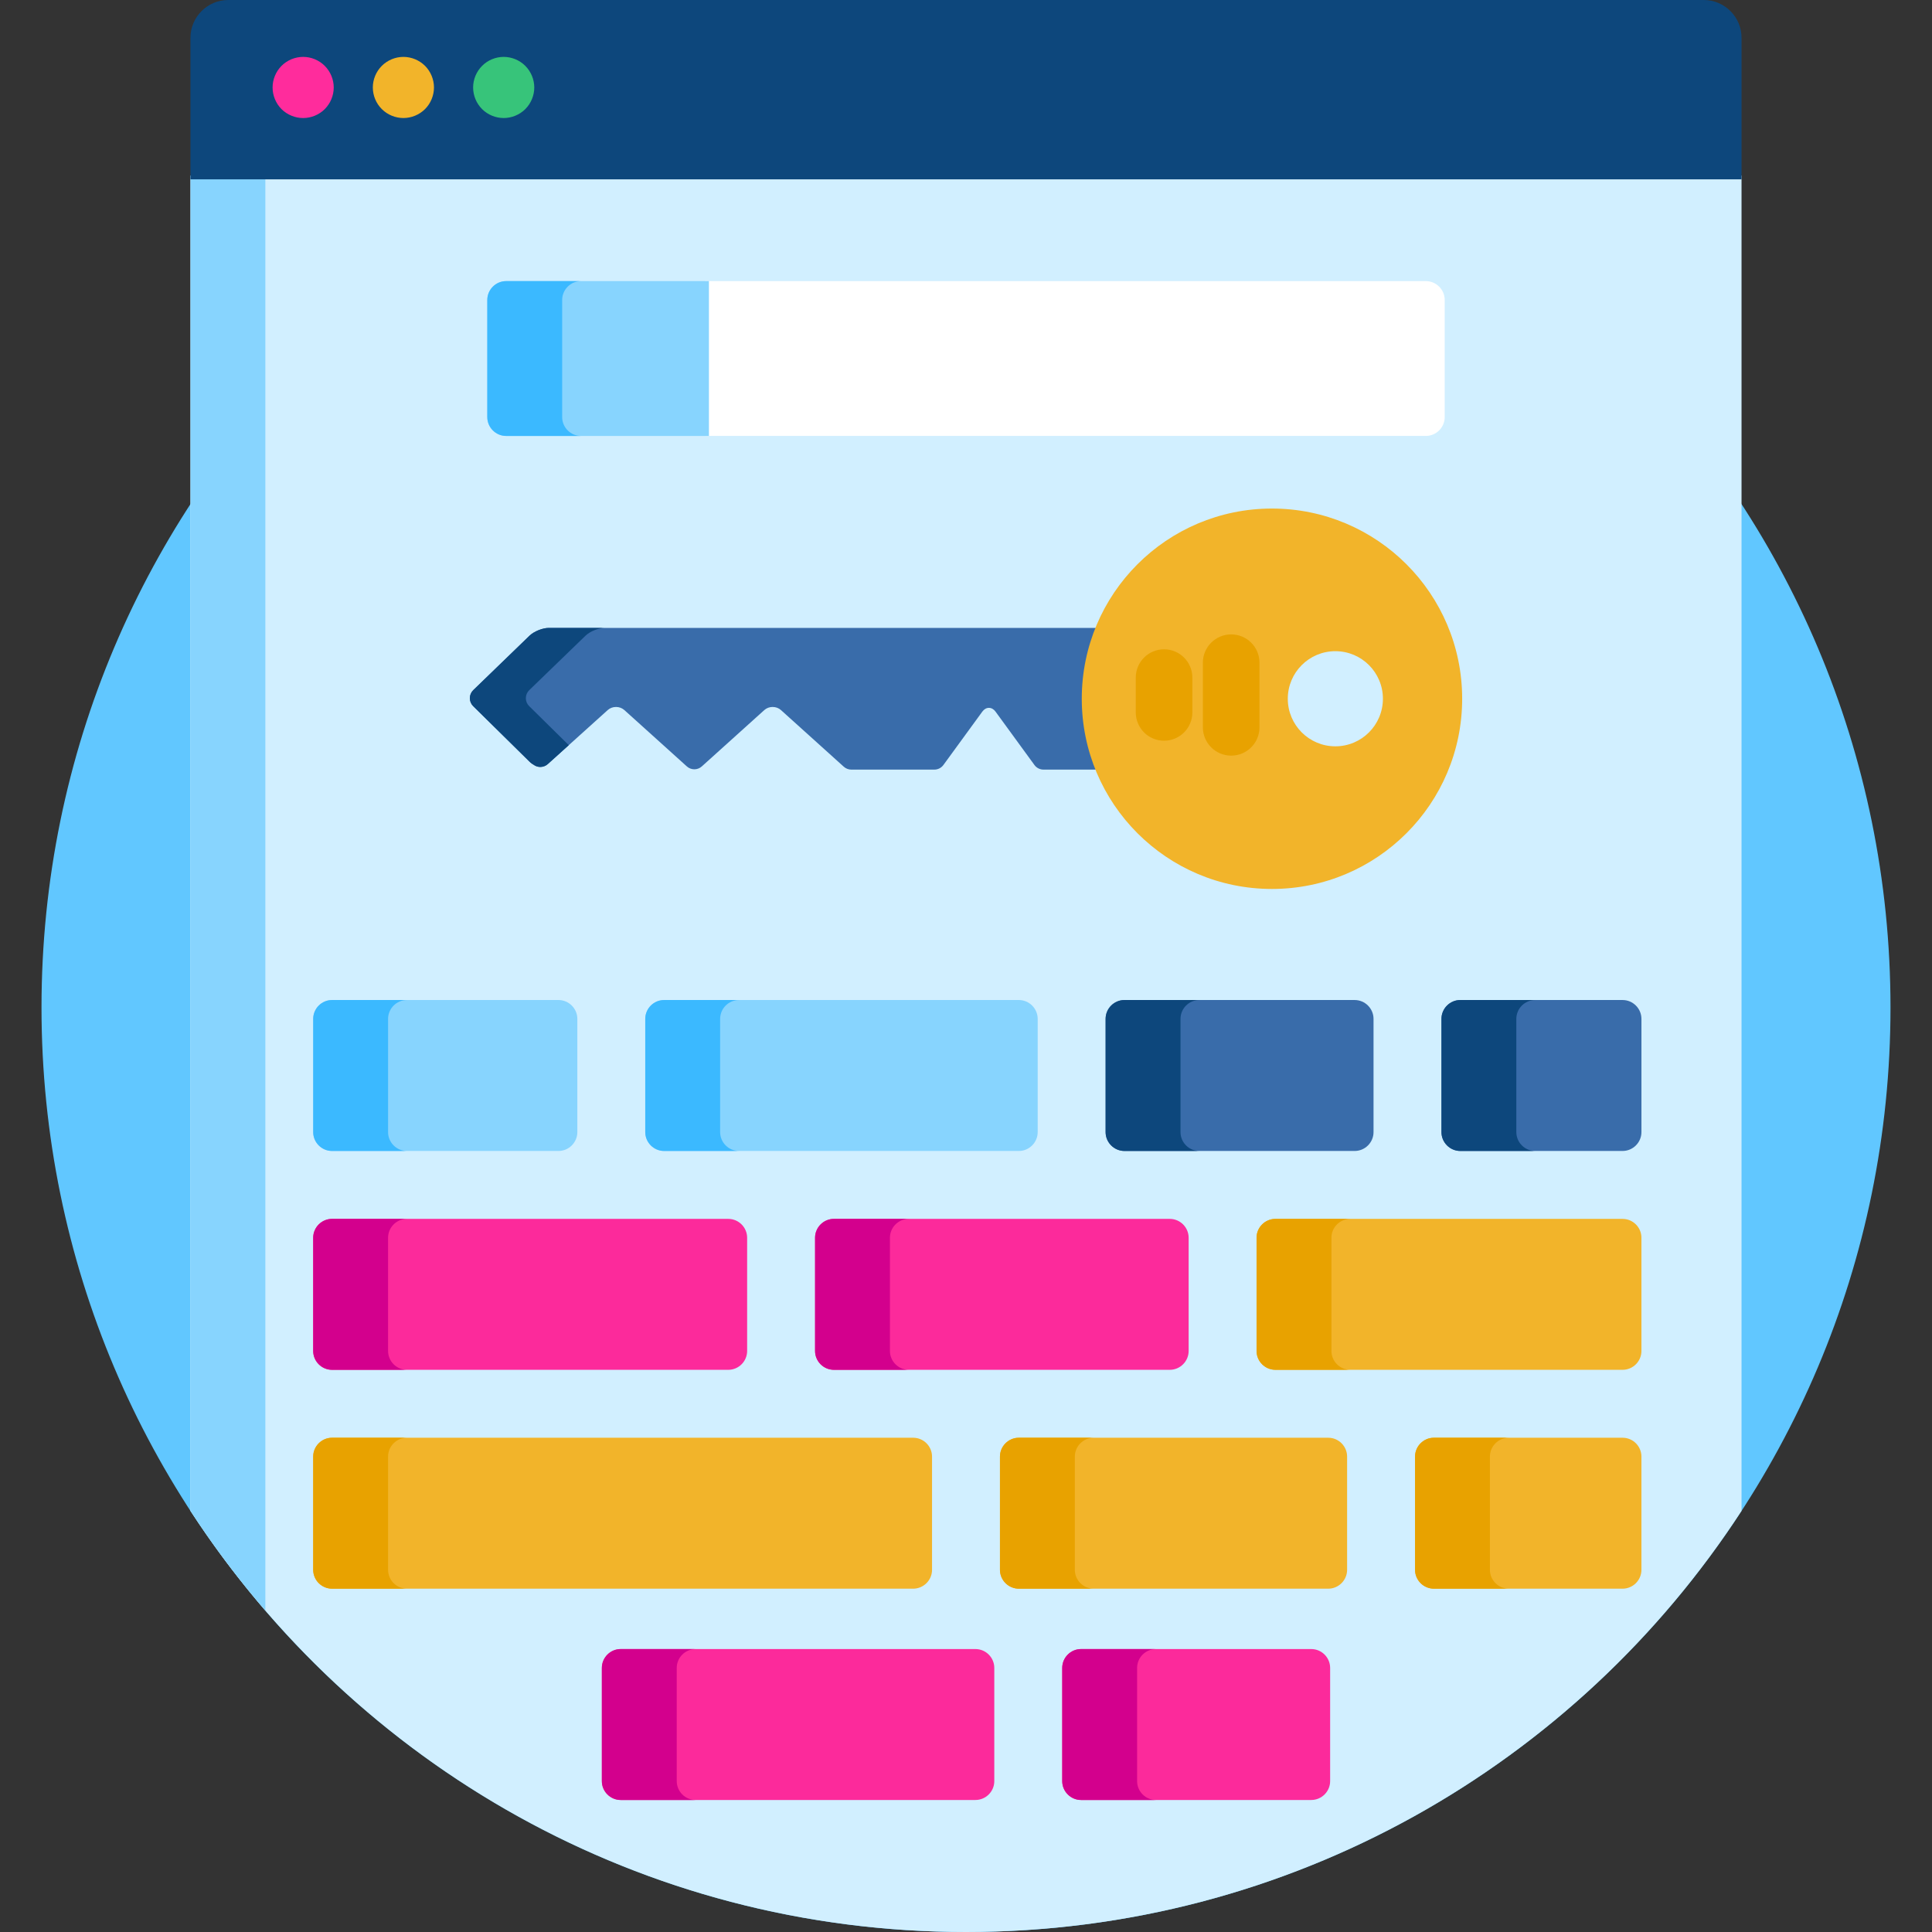 <svg width="130" height="130" viewBox="0 0 130 130" fill="none" xmlns="http://www.w3.org/2000/svg">
<rect x="0" y="0" width="130" height="130" fill="#333333" stroke="none"/>
<g clip-path="url(#clip0)">
<path d="M65 130C99.356 130 127.207 102.149 127.207 67.793C127.207 33.437 99.356 5.586 65 5.586C30.644 5.586 2.793 33.437 2.793 67.793C2.793 102.149 30.644 130 65 130Z" fill="#61C7FF"/>
<path d="M12.816 101.661C23.91 118.719 43.136 130 65 130C86.864 130 106.09 118.719 117.184 101.661V11.815H12.816V101.661Z" fill="#D1EFFF"/>
<path d="M12.816 11.815V101.661C14.346 104.013 16.03 106.254 17.855 108.371V11.815H12.816Z" fill="#87D4FE"/>
<path d="M114.645 0H15.355C13.959 0 12.816 1.143 12.816 2.539V12.068H117.184V2.539C117.184 1.143 116.041 0 114.645 0Z" fill="#0D477C"/>
<path d="M95.942 18.915H47.448V29.333H95.942C96.64 29.333 97.211 28.762 97.211 28.064V20.185C97.211 19.487 96.64 18.915 95.942 18.915Z" fill="white"/>
<path d="M34.058 18.915C33.36 18.915 32.789 19.487 32.789 20.185V28.064C32.789 28.762 33.36 29.334 34.058 29.334H47.702V18.915H34.058Z" fill="#87D4FE"/>
<path d="M37.827 28.064V20.185C37.827 19.487 38.398 18.915 39.096 18.915H34.058C33.36 18.915 32.789 19.487 32.789 20.185V28.064C32.789 28.762 33.36 29.334 34.058 29.334H39.096C38.398 29.334 37.827 28.762 37.827 28.064Z" fill="#3BB9FF"/>
<path d="M38.848 68.559C38.848 67.861 38.276 67.289 37.578 67.289H22.344C21.645 67.289 21.074 67.861 21.074 68.559V76.176C21.074 76.874 21.645 77.446 22.344 77.446H37.578C38.276 77.446 38.848 76.874 38.848 76.176V68.559Z" fill="#87D4FE"/>
<path d="M50.273 83.285C50.273 82.587 49.702 82.016 49.004 82.016H22.344C21.645 82.016 21.074 82.587 21.074 83.285V90.903C21.074 91.601 21.645 92.172 22.344 92.172H49.004C49.702 92.172 50.273 91.601 50.273 90.903V83.285Z" fill="#FC2A9B"/>
<path d="M62.715 98.012C62.715 97.314 62.144 96.742 61.445 96.742H22.344C21.645 96.742 21.074 97.314 21.074 98.012V105.629C21.074 106.327 21.645 106.899 22.344 106.899H61.445C62.144 106.899 62.715 106.327 62.715 105.629V98.012Z" fill="#F2B42A"/>
<path d="M90.644 98.012C90.644 97.314 90.073 96.742 89.375 96.742H68.555C67.856 96.742 67.285 97.314 67.285 98.012V105.629C67.285 106.327 67.856 106.899 68.555 106.899H89.375C90.073 106.899 90.644 106.327 90.644 105.629V98.012Z" fill="#F2B42A"/>
<path d="M96.484 96.742C95.786 96.742 95.215 97.314 95.215 98.012V105.629C95.215 106.327 95.786 106.899 96.484 106.899H109.18C109.878 106.899 110.449 106.327 110.449 105.629V98.012C110.449 97.314 109.878 96.742 109.18 96.742H96.484Z" fill="#F2B42A"/>
<path d="M79.981 83.285C79.981 82.587 79.409 82.016 78.711 82.016H56.113C55.415 82.016 54.844 82.587 54.844 83.285V90.903C54.844 91.601 55.415 92.172 56.113 92.172H78.711C79.409 92.172 79.981 91.601 79.981 90.903V83.285Z" fill="#FC2A9B"/>
<path d="M85.82 82.016C85.122 82.016 84.551 82.587 84.551 83.285V90.903C84.551 91.601 85.122 92.172 85.82 92.172H109.18C109.878 92.172 110.449 91.601 110.449 90.903V83.285C110.449 82.587 109.878 82.016 109.18 82.016H85.82Z" fill="#F2B42A"/>
<path d="M69.824 68.559C69.824 67.861 69.253 67.289 68.555 67.289H44.688C43.989 67.289 43.418 67.861 43.418 68.559V76.176C43.418 76.874 43.989 77.446 44.688 77.446H68.555C69.253 77.446 69.824 76.874 69.824 76.176V68.559Z" fill="#87D4FE"/>
<path d="M26.113 76.176V68.559C26.113 67.861 26.684 67.289 27.382 67.289H22.344C21.645 67.289 21.074 67.861 21.074 68.559V76.176C21.074 76.874 21.645 77.446 22.344 77.446H27.382C26.684 77.446 26.113 76.874 26.113 76.176Z" fill="#3BB9FF"/>
<path d="M48.456 76.176V68.559C48.456 67.861 49.028 67.289 49.726 67.289H44.688C43.989 67.289 43.418 67.861 43.418 68.559V76.176C43.418 76.874 43.989 77.446 44.688 77.446H49.726C49.028 77.446 48.456 76.874 48.456 76.176Z" fill="#3BB9FF"/>
<path d="M92.422 68.559C92.422 67.861 91.851 67.289 91.152 67.289H75.664C74.966 67.289 74.394 67.861 74.394 68.559V76.176C74.394 76.874 74.966 77.446 75.664 77.446H91.152C91.851 77.446 92.422 76.874 92.422 76.176V68.559Z" fill="#396CAA"/>
<path d="M98.262 67.289C97.564 67.289 96.992 67.861 96.992 68.559V76.176C96.992 76.874 97.564 77.446 98.262 77.446H109.18C109.878 77.446 110.449 76.874 110.449 76.176V68.559C110.449 67.861 109.878 67.289 109.18 67.289H98.262Z" fill="#396CAA"/>
<path d="M102.03 76.176V68.559C102.03 67.861 102.602 67.289 103.3 67.289H98.262C97.564 67.289 96.992 67.861 96.992 68.559V76.176C96.992 76.874 97.564 77.446 98.262 77.446H103.3C102.602 77.446 102.03 76.874 102.03 76.176Z" fill="#0D477C"/>
<path d="M79.433 76.176V68.559C79.433 67.861 80.004 67.289 80.702 67.289H75.664C74.966 67.289 74.394 67.861 74.394 68.559V76.176C74.394 76.874 74.966 77.446 75.664 77.446H80.702C80.004 77.446 79.433 76.874 79.433 76.176Z" fill="#0D477C"/>
<path d="M66.904 112.231C66.904 111.532 66.333 110.961 65.635 110.961H41.768C41.069 110.961 40.498 111.532 40.498 112.231V119.848C40.498 120.546 41.069 121.117 41.768 121.117H65.635C66.333 121.117 66.904 120.546 66.904 119.848V112.231Z" fill="#FC2A9B"/>
<path d="M89.502 112.231C89.502 111.532 88.931 110.961 88.232 110.961H72.744C72.046 110.961 71.475 111.532 71.475 112.231V119.848C71.475 120.546 72.046 121.117 72.744 121.117H88.232C88.931 121.117 89.502 120.546 89.502 119.848V112.231Z" fill="#FC2A9B"/>
<path d="M26.113 90.903V83.285C26.113 82.587 26.684 82.016 27.382 82.016H22.344C21.645 82.016 21.074 82.587 21.074 83.285V90.903C21.074 91.601 21.645 92.172 22.344 92.172H27.382C26.684 92.172 26.113 91.601 26.113 90.903Z" fill="#D3008D"/>
<path d="M26.113 105.629V98.012C26.113 97.314 26.684 96.742 27.382 96.742H22.344C21.645 96.742 21.074 97.314 21.074 98.012V105.629C21.074 106.327 21.645 106.899 22.344 106.899H27.382C26.684 106.899 26.113 106.327 26.113 105.629Z" fill="#E8A200"/>
<path d="M72.323 105.629V98.012C72.323 97.314 72.895 96.742 73.593 96.742H68.555C67.856 96.742 67.285 97.314 67.285 98.012V105.629C67.285 106.327 67.856 106.899 68.555 106.899H73.593C72.895 106.899 72.323 106.327 72.323 105.629Z" fill="#E8A200"/>
<path d="M100.253 105.629V98.012C100.253 97.314 100.824 96.742 101.523 96.742H96.484C95.786 96.742 95.215 97.314 95.215 98.012V105.629C95.215 106.327 95.786 106.899 96.484 106.899H101.523C100.824 106.899 100.253 106.327 100.253 105.629Z" fill="#E8A200"/>
<path d="M59.882 90.903V83.285C59.882 82.587 60.453 82.016 61.151 82.016H56.113C55.415 82.016 54.844 82.587 54.844 83.285V90.903C54.844 91.601 55.415 92.172 56.113 92.172H61.151C60.453 92.172 59.882 91.601 59.882 90.903Z" fill="#D3008D"/>
<path d="M89.589 90.903V83.285C89.589 82.587 90.16 82.016 90.859 82.016H85.82C85.122 82.016 84.551 82.587 84.551 83.285V90.903C84.551 91.601 85.122 92.172 85.82 92.172H90.859C90.16 92.172 89.589 91.601 89.589 90.903Z" fill="#E8A200"/>
<path d="M45.536 119.848V112.231C45.536 111.532 46.108 110.961 46.806 110.961H41.768C41.069 110.961 40.498 111.532 40.498 112.231V119.848C40.498 120.546 41.069 121.117 41.768 121.117H46.806C46.108 121.117 45.536 120.546 45.536 119.848Z" fill="#D3008D"/>
<path d="M76.513 119.848V112.231C76.513 111.532 77.084 110.961 77.782 110.961H72.744C72.046 110.961 71.475 111.532 71.475 112.231V119.848C71.475 120.546 72.046 121.117 72.744 121.117H77.782C77.084 121.117 76.513 120.546 76.513 119.848Z" fill="#D3008D"/>
<path d="M73.231 47.017C73.231 45.327 73.571 43.717 74.186 42.25H36.925C36.51 42.25 35.93 42.485 35.631 42.773L31.843 46.438C31.698 46.579 31.615 46.773 31.614 46.976C31.613 47.179 31.694 47.373 31.839 47.516L35.636 51.257C35.73 51.349 35.852 51.436 35.997 51.516C36.11 51.577 36.233 51.607 36.356 51.607C36.539 51.607 36.719 51.541 36.861 51.413L40.893 47.778C41.041 47.644 41.239 47.57 41.451 47.57C41.663 47.57 41.861 47.644 42.011 47.778L46.216 51.57C46.359 51.7 46.54 51.764 46.72 51.764C46.901 51.764 47.081 51.7 47.224 51.57L51.43 47.778C51.579 47.644 51.778 47.57 51.989 47.57C52.202 47.57 52.399 47.644 52.548 47.778L56.778 51.592C56.916 51.716 57.095 51.785 57.281 51.785H62.871C63.111 51.785 63.337 51.67 63.479 51.476L66.099 47.882C66.217 47.72 66.374 47.63 66.542 47.63C66.71 47.63 66.868 47.72 66.985 47.881L69.605 51.475C69.747 51.67 69.973 51.785 70.214 51.785H74.185C73.571 50.318 73.231 48.708 73.231 47.017Z" fill="#396CAA"/>
<path d="M35.608 47.515C35.463 47.373 35.382 47.179 35.383 46.976C35.384 46.773 35.466 46.579 35.612 46.438L39.399 42.773C39.698 42.484 40.279 42.25 40.693 42.25H36.925C36.51 42.25 35.93 42.484 35.631 42.773L31.843 46.438C31.698 46.579 31.615 46.773 31.614 46.976C31.613 47.179 31.694 47.373 31.839 47.515L35.636 51.257C35.73 51.349 35.852 51.436 35.997 51.516C36.11 51.577 36.233 51.607 36.356 51.607C36.539 51.607 36.719 51.541 36.861 51.413L38.272 50.141L35.608 47.515Z" fill="#0D477C"/>
<path d="M85.587 34.219C78.519 34.219 72.79 39.949 72.79 47.017C72.79 54.086 78.519 59.816 85.587 59.816C92.656 59.816 98.386 54.086 98.386 47.017C98.386 39.949 92.656 34.219 85.587 34.219ZM89.853 50.218C88.085 50.218 86.653 48.785 86.653 47.017C86.653 45.25 88.086 43.817 89.853 43.817C91.621 43.817 93.053 45.25 93.053 47.017C93.053 48.785 91.621 50.218 89.853 50.218Z" fill="#F2B42A"/>
<path d="M82.844 50.845C81.792 50.845 80.939 49.992 80.939 48.941V44.591C80.939 43.54 81.792 42.687 82.844 42.687C83.896 42.687 84.748 43.54 84.748 44.591V48.941C84.748 49.992 83.896 50.845 82.844 50.845Z" fill="#E8A200"/>
<path d="M78.327 49.841C77.275 49.841 76.423 48.988 76.423 47.937V45.595C76.423 44.543 77.275 43.69 78.327 43.69C79.379 43.69 80.231 44.543 80.231 45.595V47.937C80.231 48.989 79.379 49.841 78.327 49.841Z" fill="#E8A200"/>
<path d="M20.399 7.942C19.856 7.942 19.326 7.723 18.942 7.342C18.561 6.958 18.342 6.428 18.342 5.886C18.342 5.345 18.561 4.816 18.942 4.432C19.326 4.048 19.856 3.828 20.399 3.828C20.939 3.828 21.471 4.048 21.852 4.432C22.236 4.816 22.456 5.345 22.456 5.886C22.456 6.428 22.236 6.958 21.852 7.342C21.471 7.723 20.939 7.942 20.399 7.942Z" fill="#FF2C9C"/>
<path d="M27.144 7.942C26.604 7.942 26.072 7.723 25.69 7.339C25.306 6.958 25.087 6.428 25.087 5.885C25.087 5.345 25.306 4.816 25.69 4.432C26.074 4.048 26.604 3.828 27.144 3.828C27.687 3.828 28.216 4.048 28.601 4.432C28.982 4.816 29.201 5.345 29.201 5.885C29.201 6.426 28.982 6.958 28.601 7.339C28.216 7.723 27.687 7.942 27.144 7.942Z" fill="#F2B42A"/>
<path d="M33.893 7.942C33.349 7.942 32.82 7.723 32.439 7.342C32.055 6.958 31.835 6.428 31.835 5.886C31.835 5.345 32.055 4.816 32.439 4.432C32.82 4.048 33.349 3.828 33.893 3.828C34.433 3.828 34.965 4.048 35.346 4.432C35.73 4.816 35.95 5.345 35.95 5.886C35.95 6.428 35.73 6.958 35.346 7.342C34.962 7.723 34.433 7.942 33.893 7.942Z" fill="#37C47A"/>
</g>
<defs>
<clipPath id="clip0">
<rect width="130" height="130" fill="white"/>
</clipPath>
</defs>
</svg>
